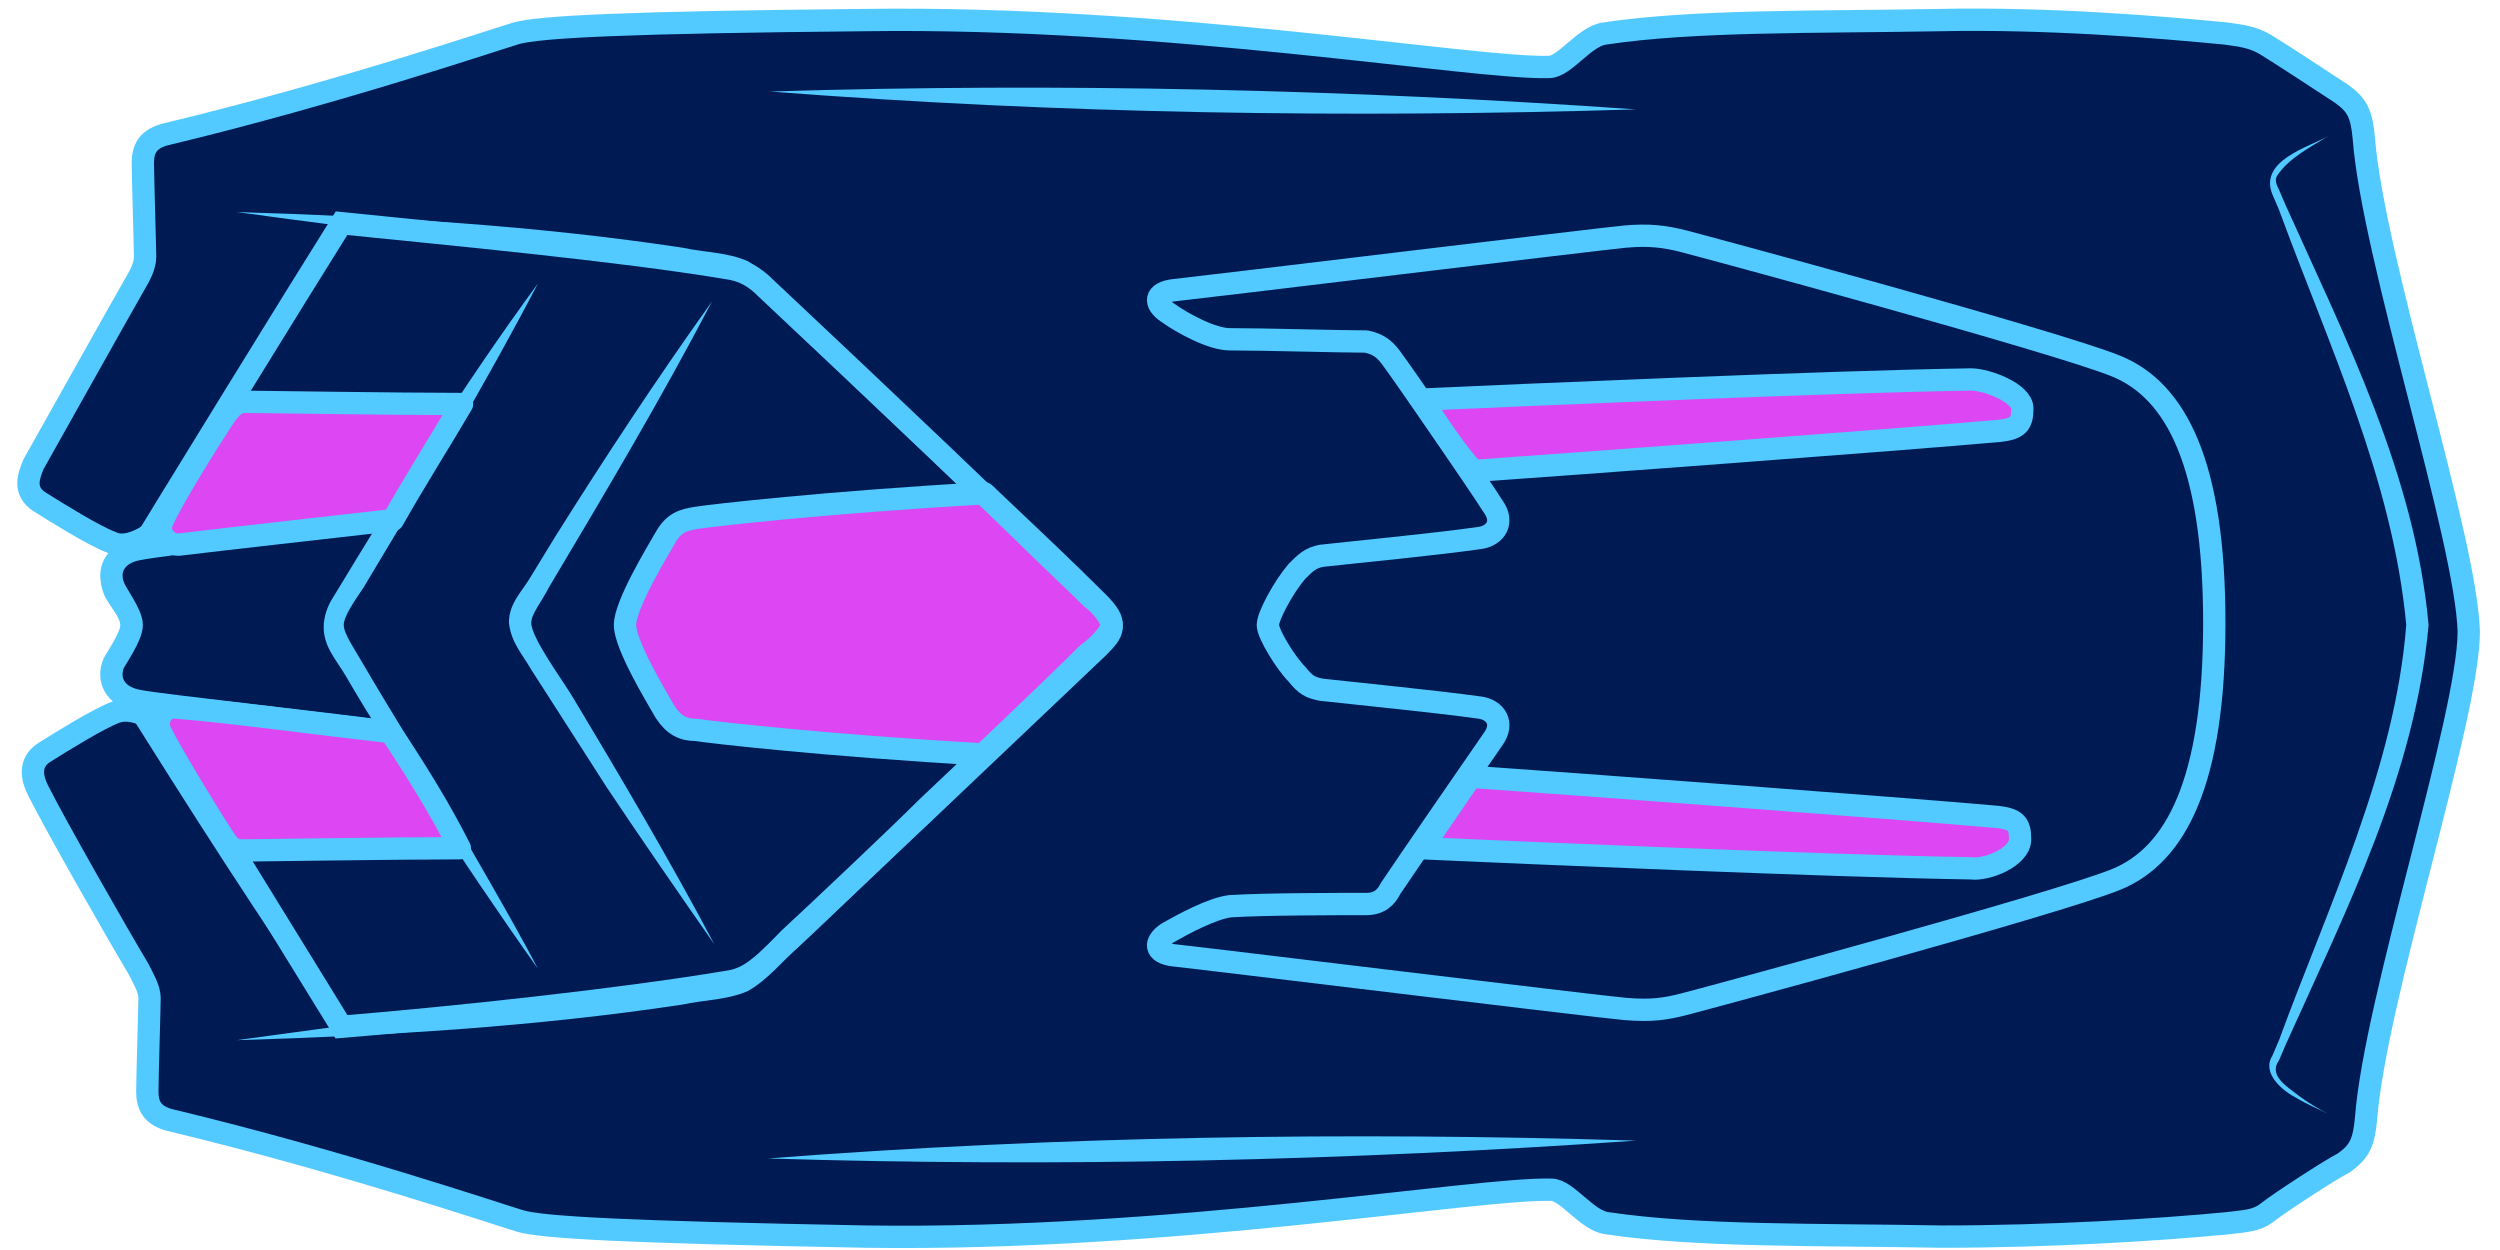 <?xml version="1.0" encoding="utf-8"?>
<!-- Generator: Adobe Illustrator 28.0.0, SVG Export Plug-In . SVG Version: 6.00 Build 0)  -->
<svg version="1.1" xmlns="http://www.w3.org/2000/svg" xmlns:xlink="http://www.w3.org/1999/xlink" x="0px" y="0px"
	 viewBox="0 0 112 56" style="enable-background:new 0 0 112 56;" xml:space="preserve">
<style type="text/css">
	.st0{fill:#001A54;}
	.st1{fill:#5500B4;}
	.st2{fill:#FFAFFF;stroke:#001A54;stroke-linecap:round;stroke-linejoin:round;stroke-miterlimit:10;}
	.st3{fill:#FDDEFF;stroke:#001A54;stroke-linecap:round;stroke-linejoin:round;stroke-miterlimit:10;}
	.st4{fill:#FF73FA;stroke:#001A54;stroke-linecap:round;stroke-linejoin:round;stroke-miterlimit:10;}
	.st5{fill:#DC46F3;stroke:#001A54;stroke-linecap:round;stroke-linejoin:round;stroke-miterlimit:10;}
	.st6{fill:#96E7FF;stroke:#001A54;stroke-linecap:round;stroke-linejoin:round;stroke-miterlimit:10;}
	.st7{fill:#D2F5FF;stroke:#001A54;stroke-linecap:round;stroke-linejoin:round;stroke-miterlimit:10;}
	.st8{fill:#52C9FF;stroke:#001A54;stroke-linecap:round;stroke-linejoin:round;stroke-miterlimit:10;}
	.st9{fill:#0091FF;stroke:#001A54;stroke-linecap:round;stroke-linejoin:round;stroke-miterlimit:10;}
	.st10{fill:#96E7FF;}
	
		.st11{fill-rule:evenodd;clip-rule:evenodd;fill:#FFAFFF;stroke:#001A54;stroke-linecap:round;stroke-linejoin:round;stroke-miterlimit:10;}
	.st12{fill-rule:evenodd;clip-rule:evenodd;fill:#FFAFFF;}
	
		.st13{fill-rule:evenodd;clip-rule:evenodd;fill:#A200E6;stroke:#001A54;stroke-linecap:round;stroke-linejoin:round;stroke-miterlimit:10;}
	
		.st14{fill-rule:evenodd;clip-rule:evenodd;fill:#D2F5FF;stroke:#001A54;stroke-linecap:round;stroke-linejoin:round;stroke-miterlimit:10;}
	
		.st15{fill-rule:evenodd;clip-rule:evenodd;fill:#001A54;stroke:#52C9FF;stroke-linecap:round;stroke-linejoin:round;stroke-miterlimit:10;}
	.st16{fill-rule:evenodd;clip-rule:evenodd;fill:#001A54;}
	.st17{fill:#52C9FF;}
	.st18{fill:#DC46F3;stroke:#52C9FF;stroke-linecap:round;stroke-linejoin:round;stroke-miterlimit:10;}
	
		.st19{fill-rule:evenodd;clip-rule:evenodd;fill:#001A54;stroke:#FF73FA;stroke-linecap:round;stroke-linejoin:round;stroke-miterlimit:10;}
	.st20{fill:#FF73FA;}
	.st21{fill:#001A54;stroke:#FF73FA;stroke-linecap:round;stroke-linejoin:round;stroke-miterlimit:10;}
	
		.st22{fill-rule:evenodd;clip-rule:evenodd;fill:#1446EB;stroke:#001A54;stroke-linecap:round;stroke-linejoin:round;stroke-miterlimit:10;}
	.st23{fill-rule:evenodd;clip-rule:evenodd;fill:#A200E6;stroke:#001A54;stroke-miterlimit:10;}
	.st24{fill-rule:evenodd;clip-rule:evenodd;fill:#A200E6;stroke:#001A54;stroke-linejoin:round;stroke-miterlimit:10;}
	.st25{fill-rule:evenodd;clip-rule:evenodd;fill:#1446EB;stroke:#001A54;stroke-miterlimit:10;}
	.st26{fill-rule:evenodd;clip-rule:evenodd;fill:#1446EB;stroke:#001A54;stroke-linejoin:round;stroke-miterlimit:10;}
	.st27{fill-rule:evenodd;clip-rule:evenodd;fill:#001A54;stroke:#52C9FF;stroke-miterlimit:10;}
	.st28{fill-rule:evenodd;clip-rule:evenodd;fill:#001A54;stroke:#52C9FF;stroke-linejoin:round;stroke-miterlimit:10;}
	.st29{fill-rule:evenodd;clip-rule:evenodd;fill:#001A54;stroke:#FF73FA;stroke-miterlimit:10;}
	.st30{fill-rule:evenodd;clip-rule:evenodd;fill:#001A54;stroke:#FF73FA;stroke-linejoin:round;stroke-miterlimit:10;}
</style>
<g id="Hintergrund">
</g>
<g id="Bahn">
</g>
<g id="Pitstop">
</g>
<g id="Items">
</g>
<g id="QR-Code_x5F_positiv">
</g>
<g id="QR-Code_x5F_negativ">
</g>
<g id="Fahrzeuge" transform="rotate(180, 56, 28)">
	<g>
		<path class="st15" d="M106.1,28c0,0.5,0.2,0.6,0.7,1.4c0.4,0.7,0.1,1.6-0.9,1.7l-0.8,1.1c0,0,1.1-0.9,1.9-0.5
			c0.8,0.3,2.4,1.3,3.2,1.8s0.5,1.2,0.3,1.7c-0.9,1.6-3.7,6.6-4.5,8c-0.3,0.5-0.5,0.9-0.5,1.3c0,0.4,0.1,3.6,0.1,4.2
			c0,0.6-0.2,1.1-1.1,1.3c-7.5,1.8-14.6,4.2-15.6,4.5c-1,0.3-4.9,0.5-15.6,0.6c-13.7,0.2-27.3-2.2-30.7-2.1c-0.7,0-1.6,1.4-2.5,1.5
			c-4,0.6-9.4,0.5-15,0.6c-4.8,0.1-9.7-0.3-12.8-0.6c-0.8-0.1-1.3-0.2-1.8-0.5s-2.8-1.8-3.4-2.2c-0.7-0.5-0.9-0.9-1-2
			c-0.4-5.3-4.6-18-4.7-22.1C1.4,23.9,5.6,11.2,6,5.9c0.1-1.1,0.3-1.5,1-2c0.6-0.3,2.9-1.8,3.4-2.2s1-0.4,1.8-0.5
			c3.1-0.3,8-0.6,12.8-0.6c5.6,0.1,11,0,15,0.6c0.9,0.1,1.8,1.5,2.5,1.5c3.3,0.1,17-2.3,30.7-2.1C83.8,0.8,87.7,1,88.7,1.3
			c1,0.3,8.1,2.7,15.6,4.5c0.9,0.2,1.1,0.7,1.1,1.3s-0.1,3.8-0.1,4.2c0,0.4,0.3,0.9,0.5,1.3c0.9,1.5,3.7,6.4,4.5,8
			c0.2,0.4,0.5,1.2-0.3,1.7s-2.4,1.5-3.2,1.8c-0.9,0.3-1.9-0.5-1.9-0.5l0.8,1.1c0.9,0.2,1.2,1,0.9,1.7
			C106.3,27.4,106.1,27.5,106.1,28z"/>
		<path class="st27" d="M105.1,29.3v-2.5c0,0,1.5-0.6,1.2-1.2c-2.2-3.6-8-13-9.6-15.6c-4.9,0.4-12.4,1.2-17.2,2
			c-0.8,0.1-1.2,0.4-1.8,0.9C72.9,17.4,66.9,23.1,62.8,27c-0.7,0.7-0.9,1,0,1.9c4.1,4,10,9.6,14.9,14.2c0.5,0.5,1,0.8,1.8,0.9
			c4.8,0.8,12.3,1.5,17.2,2c1.7-2.7,7.8-12.6,9.8-15.9C106.7,29.8,105.1,29.3,105.1,29.3z"/>
		<g>
			<path class="st17" d="M96.6,46.1c3-5.5,6.1-10.8,9.4-16.2c0,0-0.1,0.1,0,0.2c0,0.1,0,0.1,0,0c-0.3-0.2-0.9-0.4-1.3-0.6
				c0,0,0-0.4,0-0.4c0-0.2,0-2.8,0-2.9c0.4-0.2,1-0.5,1.2-0.7c0,0,0,0.2,0,0l-0.3-0.5c-3-5-6-10.1-8.8-15.3c3.5,5,6.8,10.2,10,15.3
				c0.6,0.9-0.7,1.7-1.3,2c0,0,0.3-0.5,0.3-0.5l0,2.5l-0.3-0.5c0.7,0.2,2.2,0.8,1.5,1.8C103.5,35.8,100.1,41,96.6,46.1L96.6,46.1z"
				/>
		</g>
		<path class="st15" d="M55.2,28c0,0.4-0.7,1.7-1.3,2.4c-0.4,0.4-0.6,0.6-1.1,0.7c-1.8,0.2-5,0.5-7.1,0.8c-0.7,0.1-1.1,0.7-0.6,1.4
			c0.7,1.1,4,5.9,4.6,6.7c0.3,0.4,0.6,0.6,1.1,0.7c1.2,0,4.5,0.1,6.1,0.1c0.8,0,2.1,0.7,2.8,1.2c0.6,0.4,0.6,0.9-0.3,1
			c-1,0.1-19.1,2.3-20.2,2.4s-1.8,0-2.6-0.2c-0.8-0.2-16.7-4.5-19.4-5.6c-2.7-1.1-4.4-4.4-4.4-11.5s1.7-10.4,4.4-11.5
			s18.6-5.4,19.4-5.6c0.8-0.2,1.4-0.3,2.6-0.2s19.2,2.3,20.2,2.4c0.9,0.1,0.9,0.6,0.3,1c-0.7,0.4-2,1.1-2.8,1.2
			c-1.5,0.1-4.9,0.1-6.1,0.1c-0.6,0-0.9,0.3-1.1,0.7c-0.6,0.9-3.9,5.7-4.6,6.7c-0.5,0.7-0.1,1.3,0.6,1.4c2.2,0.3,5.3,0.6,7.1,0.8
			c0.5,0.1,0.7,0.2,1.1,0.7C54.4,26.3,55.2,27.6,55.2,28z"/>
		<g>
			<path class="st17" d="M38.7,4.9C51.6,4,64.6,3.7,77.6,4.1C64.7,5.1,51.6,5.3,38.7,4.9L38.7,4.9z"/>
		</g>
		<g>
			<path class="st17" d="M38.7,51.1c12.9-0.4,25.9-0.2,38.8,0.8C64.6,52.3,51.6,52,38.7,51.1L38.7,51.1z"/>
		</g>
		<g>
			<path class="st17" d="M7.7,49.9c0.8-0.5,1.8-1,2.3-1.8c0.1-0.2,0-0.4-0.1-0.6l-0.3-0.7c-2.7-6-5.8-12.1-6.4-18.8
				c0.6-6.7,3.7-12.8,6.4-18.8c0,0,0.3-0.7,0.3-0.7C10.4,7.8,9.5,7.3,9,6.9C8.6,6.6,8.1,6.3,7.7,6.1c0.4,0.2,0.9,0.4,1.4,0.7
				c0.6,0.3,1.6,1.1,1.1,1.9c0,0-0.3,0.7-0.3,0.7c-2.2,6-5.2,12.2-5.7,18.6c0.6,6.5,3.5,12.6,5.7,18.6c0,0,0.3,0.7,0.3,0.7
				C10.8,48.8,8.6,49.4,7.7,49.9L7.7,49.9z"/>
		</g>
		<path class="st18" d="M80.8,23.3c-0.6-0.1-5.8-0.7-12.9-1.1c-1.8,1.8-3.6,3.4-5.1,4.9c-0.7,0.7-0.9,1,0,1.9
			c1.5,1.5,3.2,3.1,5.1,4.9c7.1-0.4,12.3-1,12.9-1.1c0.6-0.1,1-0.2,1.4-0.9c0.4-0.7,1.8-3,1.8-3.9s-1.4-3.2-1.8-3.9
			C81.8,23.5,81.4,23.3,80.8,23.3z"/>
		<g>
			<path class="st17" d="M80.1,42.5c2.3-4.4,4.8-8.6,7.3-12.8c0.3-0.6,0.8-1.2,0.8-1.6c0-0.7-1.5-2.7-1.9-3.4
				c-2.1-3.5-4.4-7.4-6.3-11c1.4,2,3.4,4.9,4.8,7c1.1,1.7,2.3,3.6,3.4,5.3c0.4,0.7,0.9,1.2,1,2.1c0,0.9-0.6,1.4-1,2.1
				c0,0-1.1,1.8-1.1,1.8C84.9,35.5,82.6,39,80.1,42.5L80.1,42.5z"/>
		</g>
		<g>
			<path class="st17" d="M101.4,46.5c-6.7-0.2-13.4-0.6-20-1.6c-0.9-0.2-2-0.2-2.9-0.6c-0.5-0.3-0.9-0.6-1.2-1
				c-3.4-3.2-8-7.6-11.4-10.9c-0.7-0.6-2.5-2.3-3.1-3c-1.2-1.1-1.3-1.9,0-3c1.8-1.8,5.4-5.1,7.2-6.9c1.4-1.3,4.9-4.7,6.2-5.9
				c0.7-0.6,1.4-1.5,2.3-2c0.9-0.4,2-0.4,2.9-0.6c6.6-1,13.3-1.4,20-1.6c-6.6,0.9-13.2,1.8-19.8,2.6c-0.7,0.2-2,0.2-2.6,0.5
				c-0.6,0.3-1.5,1.3-2,1.8c-1.3,1.2-4.9,4.6-6.2,5.9c-1.9,1.8-5.4,5.1-7.2,6.9C63,27.5,62.7,28,62.7,28c0.1,0.2,0.4,0.6,0.7,0.8
				c0.6,0.6,2.4,2.3,3.1,3c3.4,3.3,8,7.6,11.4,10.9c1,1.1,2.3,1.1,3.6,1.3C88.1,44.8,94.8,45.6,101.4,46.5L101.4,46.5z"/>
		</g>
		<path class="st28" d="M94.5,32.8c2.9-0.3,10.3-1.2,11.3-1.4c1.1-0.2,1.4-1,1.1-1.7c-0.1-0.3-0.8-1.2-0.8-1.7s0.7-1.5,0.8-1.7
			c0.3-0.7,0-1.5-1.1-1.7c-1-0.2-8.4-1-11.3-1.4"/>
		<g>
			<path class="st17" d="M87.9,43.3c2.4-4.6,5.1-9.1,7.8-13.6c0.4-0.6,0.9-1.3,0.9-1.7c0-0.4-0.5-1.1-0.9-1.8
				c-1.1-1.9-2.4-3.9-3.4-5.8c-1.3-2.3-3.2-5.5-4.4-7.8c1.5,2.1,3.6,5.2,5,7.4c1.2,1.8,2.5,3.8,3.6,5.7c0.4,0.7,1,1.3,1,2.2
				c0,0.5-0.2,1-0.4,1.3C94.2,34,91.2,38.8,87.9,43.3L87.9,43.3z"/>
		</g>
		<path class="st18" d="M48.3,38.1c-4.5,0.2-18.2,0.8-24.6,0.9c-0.7,0-2.3-0.6-2.3-1.3c0-0.7,0.2-0.9,1-1c4.5-0.4,19.3-1.5,23.6-1.8
			C46.8,35.8,47.6,37,48.3,38.1z M21.5,18.4c0,0.7,0.2,0.9,1,1c4.5,0.4,19.3,1.5,23.6,1.8c0.7-1,1.5-2.2,2.2-3.2
			c-4.5-0.2-18.2-0.8-24.6-0.9C23,17,21.5,17.6,21.5,18.4z M94.5,23.2c3.5,0.4,7.1,0.9,9.6,1.1c0.5,0.1,1-0.5,0.7-1.1
			c-0.5-1-2.2-3.8-2.8-4.7c-0.3-0.5-0.5-0.6-0.9-0.6c-0.3,0-7,0.1-9.7,0.1C92.3,19.8,93.5,21.7,94.5,23.2z M91.3,37.9
			c2.8,0,9.4,0.1,9.7,0.1c0.4,0,0.6-0.2,0.9-0.6c0.6-0.9,2.3-3.6,2.8-4.7c0.3-0.6-0.2-1.1-0.7-1.1c-2.5,0.3-6.1,0.7-9.6,1.1
			C93.5,34.3,92.3,36.2,91.3,37.9z"/>
	</g>
</g>
</svg>
